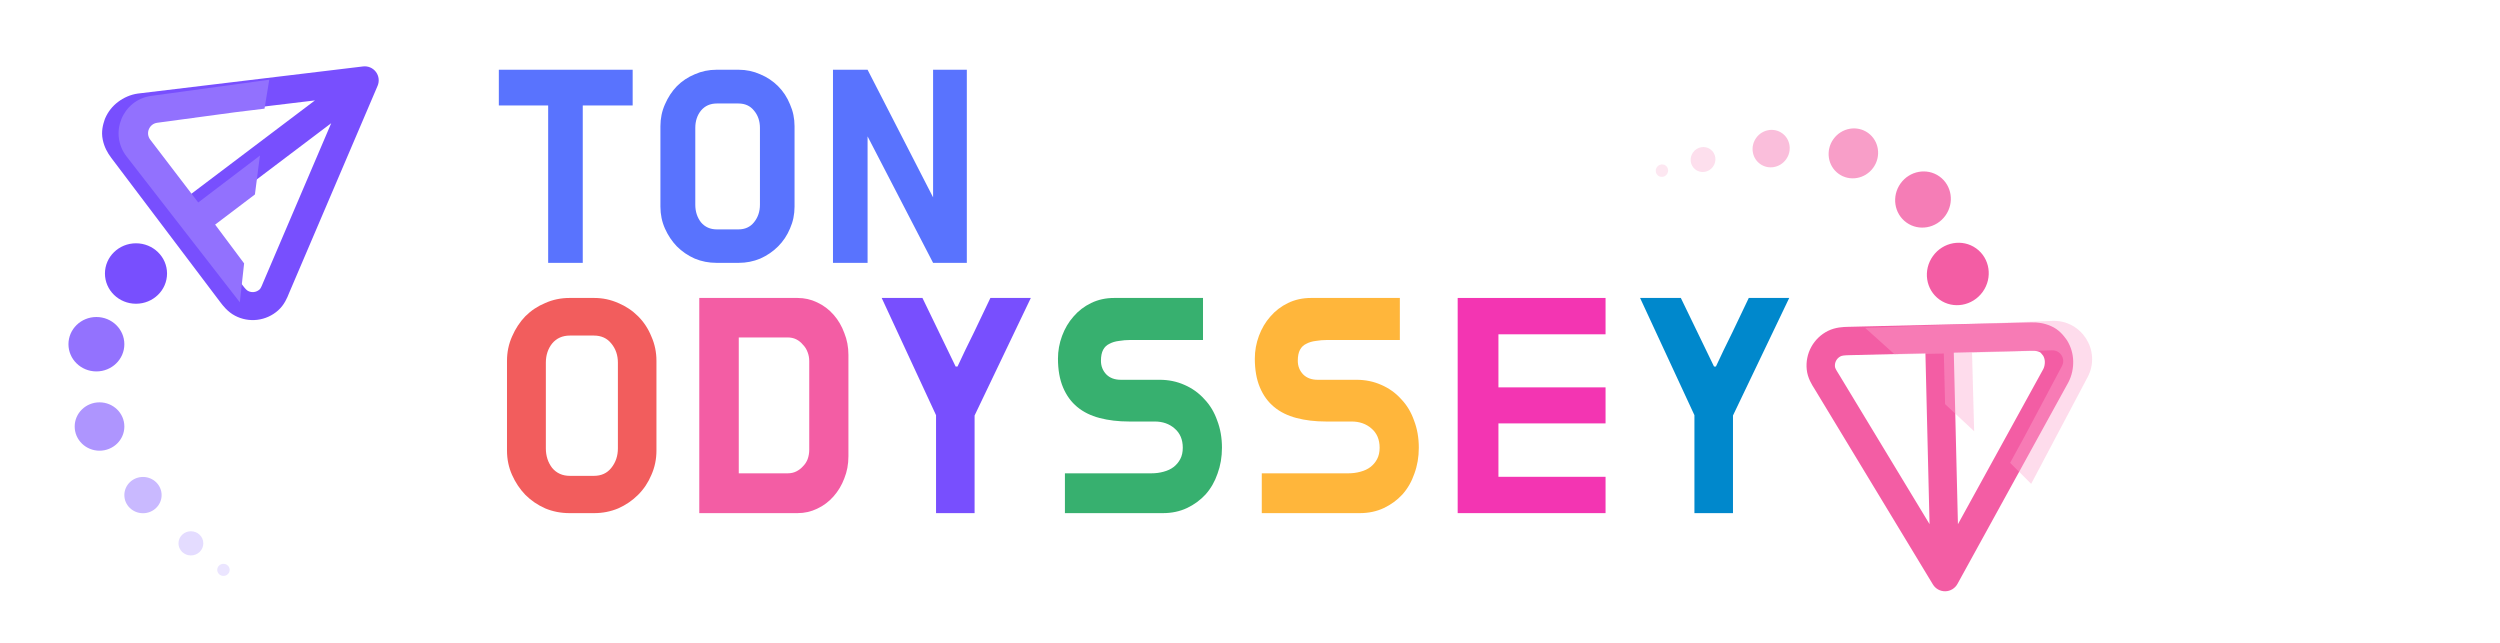 <svg width="214" height="55" viewBox="0 0 214 55" fill="none" xmlns="http://www.w3.org/2000/svg">
<g clip-path="url(#clip0_1_117)">
<g filter="url(#filter0_d_1_117)">
<path fill-rule="evenodd" clip-rule="evenodd" d="M20.388 25.837L11.077 13.513C10.748 13.077 10.482 12.593 10.351 11.978C10.193 11.24 10.375 10.647 10.518 10.22C10.53 10.187 10.542 10.155 10.556 10.123C10.8 9.563 11.166 9.094 11.659 8.722C12.127 8.368 12.722 8.094 13.355 8.008C13.361 8.007 13.367 8.006 13.373 8.006L32.63 5.687C33.055 5.636 33.475 5.815 33.731 6.157C33.988 6.499 34.042 6.953 33.874 7.346L26.303 25.072C26.301 25.077 26.299 25.082 26.297 25.087C26.141 25.48 25.899 26.087 25.36 26.569C24.864 27.012 24.244 27.294 23.584 27.375C22.923 27.456 22.253 27.334 21.665 27.022C21.034 26.689 20.637 26.167 20.388 25.837ZM18.401 19.235L22.298 24.394C22.555 24.733 22.674 24.847 22.785 24.906C22.939 24.987 23.115 25.02 23.291 24.998C23.466 24.977 23.632 24.901 23.765 24.783C23.841 24.715 23.909 24.611 24.083 24.173C24.087 24.164 24.091 24.154 24.095 24.145L29.905 10.544L18.401 19.235ZM16.957 17.324L28.512 8.595L13.671 10.382C13.496 10.407 13.284 10.495 13.102 10.633C12.955 10.744 12.85 10.871 12.77 11.039C12.721 11.188 12.699 11.273 12.69 11.338C12.681 11.393 12.682 11.431 12.692 11.476C12.733 11.668 12.812 11.837 12.988 12.07L16.957 17.324Z" fill="#784FFE"/>
</g>
<path d="M20.896 22.546L20.53 25.878L10.835 13.395C9.307 11.428 10.482 8.545 12.95 8.207L23.049 6.822L22.643 9.301L20.098 9.612L13.459 10.509C12.771 10.602 12.439 11.404 12.861 11.956L16.968 17.333L22.249 13.319L21.821 16.646L18.415 19.226L20.896 22.546Z" fill="#9271FE"/>
<g filter="url(#filter1_d_1_117)">
<ellipse cx="11.641" cy="22.637" rx="2.658" ry="2.587" fill="#784FFE"/>
</g>
<g opacity="0.8" filter="url(#filter2_d_1_117)">
<ellipse cx="8.252" cy="28.689" rx="2.392" ry="2.329" fill="#784FFE"/>
</g>
<g opacity="0.6" filter="url(#filter3_d_1_117)">
<ellipse cx="8.519" cy="35.734" rx="2.126" ry="2.07" fill="#784FFE"/>
</g>
<g opacity="0.4" filter="url(#filter4_d_1_117)">
<ellipse cx="12.239" cy="41.604" rx="1.595" ry="1.552" fill="#784FFE"/>
</g>
<g opacity="0.2" filter="url(#filter5_d_1_117)">
<ellipse cx="16.341" cy="45.735" rx="1.063" ry="1.035" fill="#784FFE"/>
</g>
<g opacity="0.15" filter="url(#filter6_d_1_117)">
<ellipse cx="19.127" cy="48.005" rx="0.532" ry="0.517" fill="#784FFE"/>
</g>
</g>
<path d="M46.923 9.029H42.7V5.97H54.156V9.029H49.884V22.5H46.923V9.029ZM63.231 5.97C63.878 5.97 64.493 6.1 65.076 6.359C65.658 6.601 66.168 6.941 66.605 7.378C67.042 7.815 67.382 8.333 67.624 8.932C67.883 9.514 68.013 10.137 68.013 10.801V17.694C68.013 18.358 67.883 18.98 67.624 19.563C67.382 20.145 67.042 20.655 66.605 21.092C66.168 21.529 65.658 21.877 65.076 22.136C64.493 22.379 63.878 22.5 63.231 22.5H61.338C60.674 22.5 60.051 22.379 59.469 22.136C58.886 21.877 58.376 21.529 57.94 21.092C57.519 20.655 57.179 20.145 56.92 19.563C56.661 18.98 56.532 18.358 56.532 17.694V10.801C56.532 10.137 56.661 9.514 56.92 8.932C57.179 8.333 57.519 7.815 57.94 7.378C58.376 6.941 58.886 6.601 59.469 6.359C60.051 6.1 60.674 5.97 61.338 5.97H63.231ZM65.051 10.946C65.051 10.364 64.882 9.87 64.542 9.466C64.218 9.061 63.773 8.859 63.207 8.859H61.362C60.796 8.859 60.343 9.061 60.003 9.466C59.679 9.87 59.517 10.364 59.517 10.946V17.524C59.517 18.107 59.679 18.608 60.003 19.029C60.343 19.433 60.796 19.636 61.362 19.636H63.207C63.773 19.636 64.218 19.433 64.542 19.029C64.882 18.608 65.051 18.107 65.051 17.524V10.946ZM74.265 11.674V22.5H71.303V5.97H74.265L79.872 16.893V5.97H82.76V22.5H79.872L74.265 11.674Z" fill="#5973FE"/>
<path d="M50.864 25.505C51.585 25.505 52.27 25.649 52.919 25.938C53.568 26.208 54.136 26.587 54.623 27.074C55.11 27.561 55.489 28.138 55.759 28.805C56.047 29.454 56.192 30.148 56.192 30.887V38.569C56.192 39.308 56.047 40.002 55.759 40.651C55.489 41.3 55.11 41.868 54.623 42.355C54.136 42.842 53.568 43.23 52.919 43.518C52.27 43.789 51.585 43.924 50.864 43.924H48.754C48.015 43.924 47.32 43.789 46.671 43.518C46.022 43.23 45.454 42.842 44.967 42.355C44.499 41.868 44.12 41.3 43.831 40.651C43.543 40.002 43.399 39.308 43.399 38.569V30.887C43.399 30.148 43.543 29.454 43.831 28.805C44.12 28.138 44.499 27.561 44.967 27.074C45.454 26.587 46.022 26.208 46.671 25.938C47.32 25.649 48.015 25.505 48.754 25.505H50.864ZM52.892 31.05C52.892 30.401 52.703 29.851 52.324 29.4C51.964 28.949 51.468 28.724 50.837 28.724H48.781C48.15 28.724 47.645 28.949 47.266 29.4C46.906 29.851 46.725 30.401 46.725 31.05V38.379C46.725 39.029 46.906 39.587 47.266 40.056C47.645 40.507 48.15 40.733 48.781 40.733H50.837C51.468 40.733 51.964 40.507 52.324 40.056C52.703 39.587 52.892 39.029 52.892 38.379V31.05Z" fill="#F25D5D"/>
<path d="M59.858 25.505H68.27C68.865 25.505 69.424 25.631 69.947 25.884C70.488 26.136 70.957 26.488 71.353 26.939C71.75 27.39 72.057 27.912 72.273 28.507C72.507 29.084 72.625 29.706 72.625 30.374V39.056C72.625 39.741 72.507 40.372 72.273 40.949C72.057 41.526 71.75 42.04 71.353 42.49C70.957 42.941 70.488 43.293 69.947 43.545C69.424 43.798 68.865 43.924 68.27 43.924H59.858V25.505ZM67.432 40.516C67.702 40.516 67.945 40.462 68.162 40.354C68.378 40.246 68.567 40.101 68.73 39.921C68.91 39.741 69.045 39.533 69.135 39.299C69.226 39.047 69.271 38.776 69.271 38.488V30.915C69.271 30.644 69.226 30.392 69.135 30.157C69.045 29.905 68.91 29.688 68.73 29.508C68.567 29.31 68.378 29.157 68.162 29.048C67.945 28.94 67.702 28.886 67.432 28.886H63.239V40.516H67.432Z" fill="#F35DA4"/>
<path d="M80.125 35.539L75.473 25.505H78.962L81.802 31.374H81.964C82.18 30.905 82.406 30.428 82.64 29.941C82.875 29.454 83.118 28.958 83.371 28.453L84.777 25.505H88.239L83.425 35.567V43.924H80.125V35.539Z" fill="#784FFE"/>
<path d="M99.272 32.51C100.029 32.51 100.732 32.655 101.381 32.943C102.048 33.232 102.616 33.637 103.085 34.16C103.572 34.665 103.942 35.278 104.194 35.999C104.464 36.703 104.6 37.478 104.6 38.325C104.6 39.119 104.473 39.858 104.221 40.543C103.987 41.228 103.644 41.823 103.193 42.328C102.742 42.815 102.211 43.203 101.598 43.491C100.984 43.78 100.299 43.924 99.542 43.924H91.157V40.516H98.568C98.929 40.516 99.272 40.471 99.596 40.381C99.939 40.291 100.227 40.156 100.462 39.975C100.696 39.795 100.885 39.569 101.03 39.299C101.174 39.029 101.246 38.704 101.246 38.325C101.246 37.622 101.012 37.072 100.543 36.675C100.092 36.279 99.524 36.081 98.839 36.081H96.648C95.728 36.081 94.89 35.981 94.133 35.783C93.375 35.585 92.735 35.269 92.212 34.836C91.689 34.404 91.284 33.845 90.995 33.159C90.707 32.474 90.562 31.654 90.562 30.698C90.562 30.031 90.68 29.382 90.914 28.751C91.148 28.12 91.473 27.57 91.888 27.101C92.302 26.614 92.807 26.226 93.402 25.938C93.997 25.649 94.656 25.505 95.377 25.505H102.977V29.102H96.783C96.423 29.102 96.089 29.13 95.782 29.184C95.476 29.22 95.206 29.301 94.971 29.427C94.737 29.535 94.556 29.706 94.43 29.941C94.304 30.175 94.241 30.491 94.241 30.887C94.241 31.338 94.394 31.726 94.701 32.05C95.007 32.357 95.422 32.51 95.945 32.51H99.272Z" fill="#37B06F"/>
<path d="M116.122 32.51C116.879 32.51 117.582 32.655 118.231 32.943C118.899 33.232 119.467 33.637 119.935 34.16C120.422 34.665 120.792 35.278 121.044 35.999C121.315 36.703 121.45 37.478 121.45 38.325C121.45 39.119 121.324 39.858 121.071 40.543C120.837 41.228 120.494 41.823 120.044 42.328C119.593 42.815 119.061 43.203 118.448 43.491C117.835 43.78 117.15 43.924 116.392 43.924H108.008V40.516H115.419C115.779 40.516 116.122 40.471 116.446 40.381C116.789 40.291 117.077 40.156 117.312 39.975C117.546 39.795 117.736 39.569 117.88 39.299C118.024 39.029 118.096 38.704 118.096 38.325C118.096 37.622 117.862 37.072 117.393 36.675C116.942 36.279 116.374 36.081 115.689 36.081H113.498C112.579 36.081 111.74 35.981 110.983 35.783C110.226 35.585 109.586 35.269 109.063 34.836C108.54 34.404 108.134 33.845 107.846 33.159C107.557 32.474 107.413 31.654 107.413 30.698C107.413 30.031 107.53 29.382 107.764 28.751C107.999 28.12 108.323 27.57 108.738 27.101C109.153 26.614 109.658 26.226 110.253 25.938C110.848 25.649 111.506 25.505 112.227 25.505H119.827V29.102H113.634C113.273 29.102 112.939 29.13 112.633 29.184C112.326 29.22 112.056 29.301 111.821 29.427C111.587 29.535 111.407 29.706 111.28 29.941C111.154 30.175 111.091 30.491 111.091 30.887C111.091 31.338 111.244 31.726 111.551 32.05C111.857 32.357 112.272 32.51 112.795 32.51H116.122Z" fill="#FFB63B"/>
<path d="M128.266 40.814H137.435V43.924H124.777V25.505H137.435V28.616H128.266V33.159H137.435V36.243H128.266V40.814Z" fill="#F335B2"/>
<path d="M145.043 35.539L140.391 25.505H143.88L146.72 31.374H146.883C147.099 30.905 147.324 30.428 147.559 29.941C147.793 29.454 148.037 28.958 148.289 28.453L149.695 25.505H153.157L148.343 35.567V43.924H145.043V35.539Z" fill="#0088CC"/>
<g filter="url(#filter7_d_1_117)">
<path fill-rule="evenodd" clip-rule="evenodd" d="M159.777 27.977L175.438 27.598C175.992 27.585 176.548 27.653 177.133 27.909C177.834 28.215 178.214 28.716 178.481 29.087C178.502 29.115 178.521 29.145 178.539 29.176C178.855 29.708 179.026 30.286 179.041 30.913C179.055 31.508 178.929 32.16 178.625 32.732C178.622 32.738 178.619 32.743 178.616 32.749L169.133 49.984C168.923 50.364 168.527 50.604 168.094 50.613C167.66 50.622 167.254 50.398 167.03 50.027L156.907 33.302C156.904 33.297 156.902 33.293 156.899 33.288C156.668 32.927 156.31 32.369 156.232 31.64C156.161 30.969 156.296 30.291 156.619 29.699C156.943 29.107 157.44 28.628 158.045 28.327C158.693 28.005 159.358 27.987 159.777 27.977ZM166.391 30.246L159.836 30.404C159.405 30.415 159.24 30.445 159.126 30.502C158.968 30.581 158.837 30.707 158.751 30.864C158.665 31.021 158.628 31.202 158.647 31.382C158.658 31.485 158.703 31.602 158.961 32.006C158.967 32.014 158.972 32.023 158.977 32.031L166.744 44.865L166.391 30.246ZM168.819 30.188L169.174 44.871L176.483 31.588C176.565 31.429 176.618 31.202 176.613 30.971C176.608 30.784 176.565 30.622 176.475 30.457C176.38 30.328 176.323 30.26 176.276 30.214C176.235 30.174 176.204 30.153 176.16 30.134C175.978 30.054 175.792 30.019 175.497 30.026L168.819 30.188Z" fill="#F35DA4"/>
</g>
<path d="M162.188 30.342L159.659 28.069L175.679 27.468C178.203 27.374 179.882 30.048 178.701 32.28L173.866 41.419L172.065 39.618L173.314 37.338L176.503 31.338C176.834 30.716 176.37 29.968 175.665 29.989L168.806 30.191L168.988 36.916L166.5 34.595L166.391 30.263L162.188 30.342Z" fill="#FEA8D1" fill-opacity="0.4"/>
<g filter="url(#filter8_d_1_117)">
<ellipse cx="167.588" cy="22.665" rx="2.696" ry="2.624" transform="rotate(125.688 167.588 22.665)" fill="#F35DA4"/>
</g>
<g opacity="0.8" filter="url(#filter9_d_1_117)">
<ellipse cx="164.608" cy="16.292" rx="2.426" ry="2.362" transform="rotate(125.688 164.608 16.292)" fill="#F35DA4"/>
</g>
<g opacity="0.6" filter="url(#filter10_d_1_117)">
<ellipse cx="158.648" cy="12.342" rx="2.157" ry="2.099" transform="rotate(125.688 158.648 12.342)" fill="#F35DA4"/>
</g>
<g opacity="0.4" filter="url(#filter11_d_1_117)">
<ellipse cx="151.61" cy="11.934" rx="1.618" ry="1.575" transform="rotate(125.688 151.61 11.934)" fill="#F35DA4"/>
</g>
<g opacity="0.2" filter="url(#filter12_d_1_117)">
<ellipse cx="145.78" cy="12.869" rx="1.078" ry="1.05" transform="rotate(125.688 145.78 12.869)" fill="#F35DA4"/>
</g>
<g opacity="0.15" filter="url(#filter13_d_1_117)">
<ellipse cx="142.262" cy="13.821" rx="0.539" ry="0.525" transform="rotate(125.688 142.262 13.821)" fill="#F35DA4"/>
</g>
<defs>
<filter id="filter0_d_1_117" x="8.737" y="5.678" width="25.233" height="21.721" filterUnits="userSpaceOnUse" color-interpolation-filters="sRGB">
<feFlood flood-opacity="0" result="BackgroundImageFix"/>
<feColorMatrix in="SourceAlpha" type="matrix" values="0 0 0 0 0 0 0 0 0 0 0 0 0 0 0 0 0 0 127 0" result="hardAlpha"/>
<feOffset dx="-1.552"/>
<feComposite in2="hardAlpha" operator="out"/>
<feColorMatrix type="matrix" values="0 0 0 0 0 0 0 0 0 0 0 0 0 0 0 0 0 0 1 0"/>
<feBlend mode="normal" in2="BackgroundImageFix" result="effect1_dropShadow_1_117"/>
<feBlend mode="normal" in="SourceGraphic" in2="effect1_dropShadow_1_117" result="shape"/>
</filter>
<filter id="filter1_d_1_117" x="8.983" y="20.05" width="5.316" height="5.951" filterUnits="userSpaceOnUse" color-interpolation-filters="sRGB">
<feFlood flood-opacity="0" result="BackgroundImageFix"/>
<feColorMatrix in="SourceAlpha" type="matrix" values="0 0 0 0 0 0 0 0 0 0 0 0 0 0 0 0 0 0 127 0" result="hardAlpha"/>
<feOffset dy="0.776"/>
<feComposite in2="hardAlpha" operator="out"/>
<feColorMatrix type="matrix" values="0 0 0 0 0 0 0 0 0 0 0 0 0 0 0 0 0 0 1 0"/>
<feBlend mode="normal" in2="BackgroundImageFix" result="effect1_dropShadow_1_117"/>
<feBlend mode="normal" in="SourceGraphic" in2="effect1_dropShadow_1_117" result="shape"/>
</filter>
<filter id="filter2_d_1_117" x="5.86" y="26.36" width="4.784" height="5.433" filterUnits="userSpaceOnUse" color-interpolation-filters="sRGB">
<feFlood flood-opacity="0" result="BackgroundImageFix"/>
<feColorMatrix in="SourceAlpha" type="matrix" values="0 0 0 0 0 0 0 0 0 0 0 0 0 0 0 0 0 0 127 0" result="hardAlpha"/>
<feOffset dy="0.776"/>
<feComposite in2="hardAlpha" operator="out"/>
<feColorMatrix type="matrix" values="0 0 0 0 0 0 0 0 0 0 0 0 0 0 0 0 0 0 1 0"/>
<feBlend mode="normal" in2="BackgroundImageFix" result="effect1_dropShadow_1_117"/>
<feBlend mode="normal" in="SourceGraphic" in2="effect1_dropShadow_1_117" result="shape"/>
</filter>
<filter id="filter3_d_1_117" x="6.392" y="33.664" width="4.253" height="4.916" filterUnits="userSpaceOnUse" color-interpolation-filters="sRGB">
<feFlood flood-opacity="0" result="BackgroundImageFix"/>
<feColorMatrix in="SourceAlpha" type="matrix" values="0 0 0 0 0 0 0 0 0 0 0 0 0 0 0 0 0 0 127 0" result="hardAlpha"/>
<feOffset dy="0.776"/>
<feComposite in2="hardAlpha" operator="out"/>
<feColorMatrix type="matrix" values="0 0 0 0 0 0 0 0 0 0 0 0 0 0 0 0 0 0 1 0"/>
<feBlend mode="normal" in2="BackgroundImageFix" result="effect1_dropShadow_1_117"/>
<feBlend mode="normal" in="SourceGraphic" in2="effect1_dropShadow_1_117" result="shape"/>
</filter>
<filter id="filter4_d_1_117" x="10.644" y="40.052" width="3.19" height="3.881" filterUnits="userSpaceOnUse" color-interpolation-filters="sRGB">
<feFlood flood-opacity="0" result="BackgroundImageFix"/>
<feColorMatrix in="SourceAlpha" type="matrix" values="0 0 0 0 0 0 0 0 0 0 0 0 0 0 0 0 0 0 127 0" result="hardAlpha"/>
<feOffset dy="0.776"/>
<feComposite in2="hardAlpha" operator="out"/>
<feColorMatrix type="matrix" values="0 0 0 0 0 0 0 0 0 0 0 0 0 0 0 0 0 0 1 0"/>
<feBlend mode="normal" in2="BackgroundImageFix" result="effect1_dropShadow_1_117"/>
<feBlend mode="normal" in="SourceGraphic" in2="effect1_dropShadow_1_117" result="shape"/>
</filter>
<filter id="filter5_d_1_117" x="15.277" y="44.7" width="2.126" height="2.846" filterUnits="userSpaceOnUse" color-interpolation-filters="sRGB">
<feFlood flood-opacity="0" result="BackgroundImageFix"/>
<feColorMatrix in="SourceAlpha" type="matrix" values="0 0 0 0 0 0 0 0 0 0 0 0 0 0 0 0 0 0 127 0" result="hardAlpha"/>
<feOffset dy="0.776"/>
<feComposite in2="hardAlpha" operator="out"/>
<feColorMatrix type="matrix" values="0 0 0 0 0 0 0 0 0 0 0 0 0 0 0 0 0 0 1 0"/>
<feBlend mode="normal" in2="BackgroundImageFix" result="effect1_dropShadow_1_117"/>
<feBlend mode="normal" in="SourceGraphic" in2="effect1_dropShadow_1_117" result="shape"/>
</filter>
<filter id="filter6_d_1_117" x="18.595" y="47.487" width="1.063" height="1.811" filterUnits="userSpaceOnUse" color-interpolation-filters="sRGB">
<feFlood flood-opacity="0" result="BackgroundImageFix"/>
<feColorMatrix in="SourceAlpha" type="matrix" values="0 0 0 0 0 0 0 0 0 0 0 0 0 0 0 0 0 0 127 0" result="hardAlpha"/>
<feOffset dy="0.776"/>
<feComposite in2="hardAlpha" operator="out"/>
<feColorMatrix type="matrix" values="0 0 0 0 0 0 0 0 0 0 0 0 0 0 0 0 0 0 1 0"/>
<feBlend mode="normal" in2="BackgroundImageFix" result="effect1_dropShadow_1_117"/>
<feBlend mode="normal" in="SourceGraphic" in2="effect1_dropShadow_1_117" result="shape"/>
</filter>
<filter id="filter7_d_1_117" x="154.639" y="27.597" width="24.403" height="23.016" filterUnits="userSpaceOnUse" color-interpolation-filters="sRGB">
<feFlood flood-opacity="0" result="BackgroundImageFix"/>
<feColorMatrix in="SourceAlpha" type="matrix" values="0 0 0 0 0 0 0 0 0 0 0 0 0 0 0 0 0 0 127 0" result="hardAlpha"/>
<feOffset dx="-1.575"/>
<feComposite in2="hardAlpha" operator="out"/>
<feColorMatrix type="matrix" values="0 0 0 0 0 0 0 0 0 0 0 0 0 0 0 0 0 0 1 0"/>
<feBlend mode="normal" in2="BackgroundImageFix" result="effect1_dropShadow_1_117"/>
<feBlend mode="normal" in="SourceGraphic" in2="effect1_dropShadow_1_117" result="shape"/>
</filter>
<filter id="filter8_d_1_117" x="164.939" y="19.993" width="5.298" height="6.131" filterUnits="userSpaceOnUse" color-interpolation-filters="sRGB">
<feFlood flood-opacity="0" result="BackgroundImageFix"/>
<feColorMatrix in="SourceAlpha" type="matrix" values="0 0 0 0 0 0 0 0 0 0 0 0 0 0 0 0 0 0 127 0" result="hardAlpha"/>
<feOffset dy="0.787"/>
<feComposite in2="hardAlpha" operator="out"/>
<feColorMatrix type="matrix" values="0 0 0 0 0 0 0 0 0 0 0 0 0 0 0 0 0 0 1 0"/>
<feBlend mode="normal" in2="BackgroundImageFix" result="effect1_dropShadow_1_117"/>
<feBlend mode="normal" in="SourceGraphic" in2="effect1_dropShadow_1_117" result="shape"/>
</filter>
<filter id="filter9_d_1_117" x="162.224" y="13.887" width="4.768" height="5.597" filterUnits="userSpaceOnUse" color-interpolation-filters="sRGB">
<feFlood flood-opacity="0" result="BackgroundImageFix"/>
<feColorMatrix in="SourceAlpha" type="matrix" values="0 0 0 0 0 0 0 0 0 0 0 0 0 0 0 0 0 0 127 0" result="hardAlpha"/>
<feOffset dy="0.787"/>
<feComposite in2="hardAlpha" operator="out"/>
<feColorMatrix type="matrix" values="0 0 0 0 0 0 0 0 0 0 0 0 0 0 0 0 0 0 1 0"/>
<feBlend mode="normal" in2="BackgroundImageFix" result="effect1_dropShadow_1_117"/>
<feBlend mode="normal" in="SourceGraphic" in2="effect1_dropShadow_1_117" result="shape"/>
</filter>
<filter id="filter10_d_1_117" x="156.528" y="10.204" width="4.238" height="5.062" filterUnits="userSpaceOnUse" color-interpolation-filters="sRGB">
<feFlood flood-opacity="0" result="BackgroundImageFix"/>
<feColorMatrix in="SourceAlpha" type="matrix" values="0 0 0 0 0 0 0 0 0 0 0 0 0 0 0 0 0 0 127 0" result="hardAlpha"/>
<feOffset dy="0.787"/>
<feComposite in2="hardAlpha" operator="out"/>
<feColorMatrix type="matrix" values="0 0 0 0 0 0 0 0 0 0 0 0 0 0 0 0 0 0 1 0"/>
<feBlend mode="normal" in2="BackgroundImageFix" result="effect1_dropShadow_1_117"/>
<feBlend mode="normal" in="SourceGraphic" in2="effect1_dropShadow_1_117" result="shape"/>
</filter>
<filter id="filter11_d_1_117" x="150.021" y="10.331" width="3.179" height="3.994" filterUnits="userSpaceOnUse" color-interpolation-filters="sRGB">
<feFlood flood-opacity="0" result="BackgroundImageFix"/>
<feColorMatrix in="SourceAlpha" type="matrix" values="0 0 0 0 0 0 0 0 0 0 0 0 0 0 0 0 0 0 127 0" result="hardAlpha"/>
<feOffset dy="0.787"/>
<feComposite in2="hardAlpha" operator="out"/>
<feColorMatrix type="matrix" values="0 0 0 0 0 0 0 0 0 0 0 0 0 0 0 0 0 0 1 0"/>
<feBlend mode="normal" in2="BackgroundImageFix" result="effect1_dropShadow_1_117"/>
<feBlend mode="normal" in="SourceGraphic" in2="effect1_dropShadow_1_117" result="shape"/>
</filter>
<filter id="filter12_d_1_117" x="144.721" y="11.8" width="2.119" height="2.925" filterUnits="userSpaceOnUse" color-interpolation-filters="sRGB">
<feFlood flood-opacity="0" result="BackgroundImageFix"/>
<feColorMatrix in="SourceAlpha" type="matrix" values="0 0 0 0 0 0 0 0 0 0 0 0 0 0 0 0 0 0 127 0" result="hardAlpha"/>
<feOffset dy="0.787"/>
<feComposite in2="hardAlpha" operator="out"/>
<feColorMatrix type="matrix" values="0 0 0 0 0 0 0 0 0 0 0 0 0 0 0 0 0 0 1 0"/>
<feBlend mode="normal" in2="BackgroundImageFix" result="effect1_dropShadow_1_117"/>
<feBlend mode="normal" in="SourceGraphic" in2="effect1_dropShadow_1_117" result="shape"/>
</filter>
<filter id="filter13_d_1_117" x="141.732" y="13.287" width="1.06" height="1.856" filterUnits="userSpaceOnUse" color-interpolation-filters="sRGB">
<feFlood flood-opacity="0" result="BackgroundImageFix"/>
<feColorMatrix in="SourceAlpha" type="matrix" values="0 0 0 0 0 0 0 0 0 0 0 0 0 0 0 0 0 0 127 0" result="hardAlpha"/>
<feOffset dy="0.787"/>
<feComposite in2="hardAlpha" operator="out"/>
<feColorMatrix type="matrix" values="0 0 0 0 0 0 0 0 0 0 0 0 0 0 0 0 0 0 1 0"/>
<feBlend mode="normal" in2="BackgroundImageFix" result="effect1_dropShadow_1_117"/>
<feBlend mode="normal" in="SourceGraphic" in2="effect1_dropShadow_1_117" result="shape"/>
</filter>
<clipPath id="clip0_1_117">
<rect width="41.786" height="51.23" fill="white" transform="translate(0.478 1.974)"/>
</clipPath>
</defs>
</svg>
